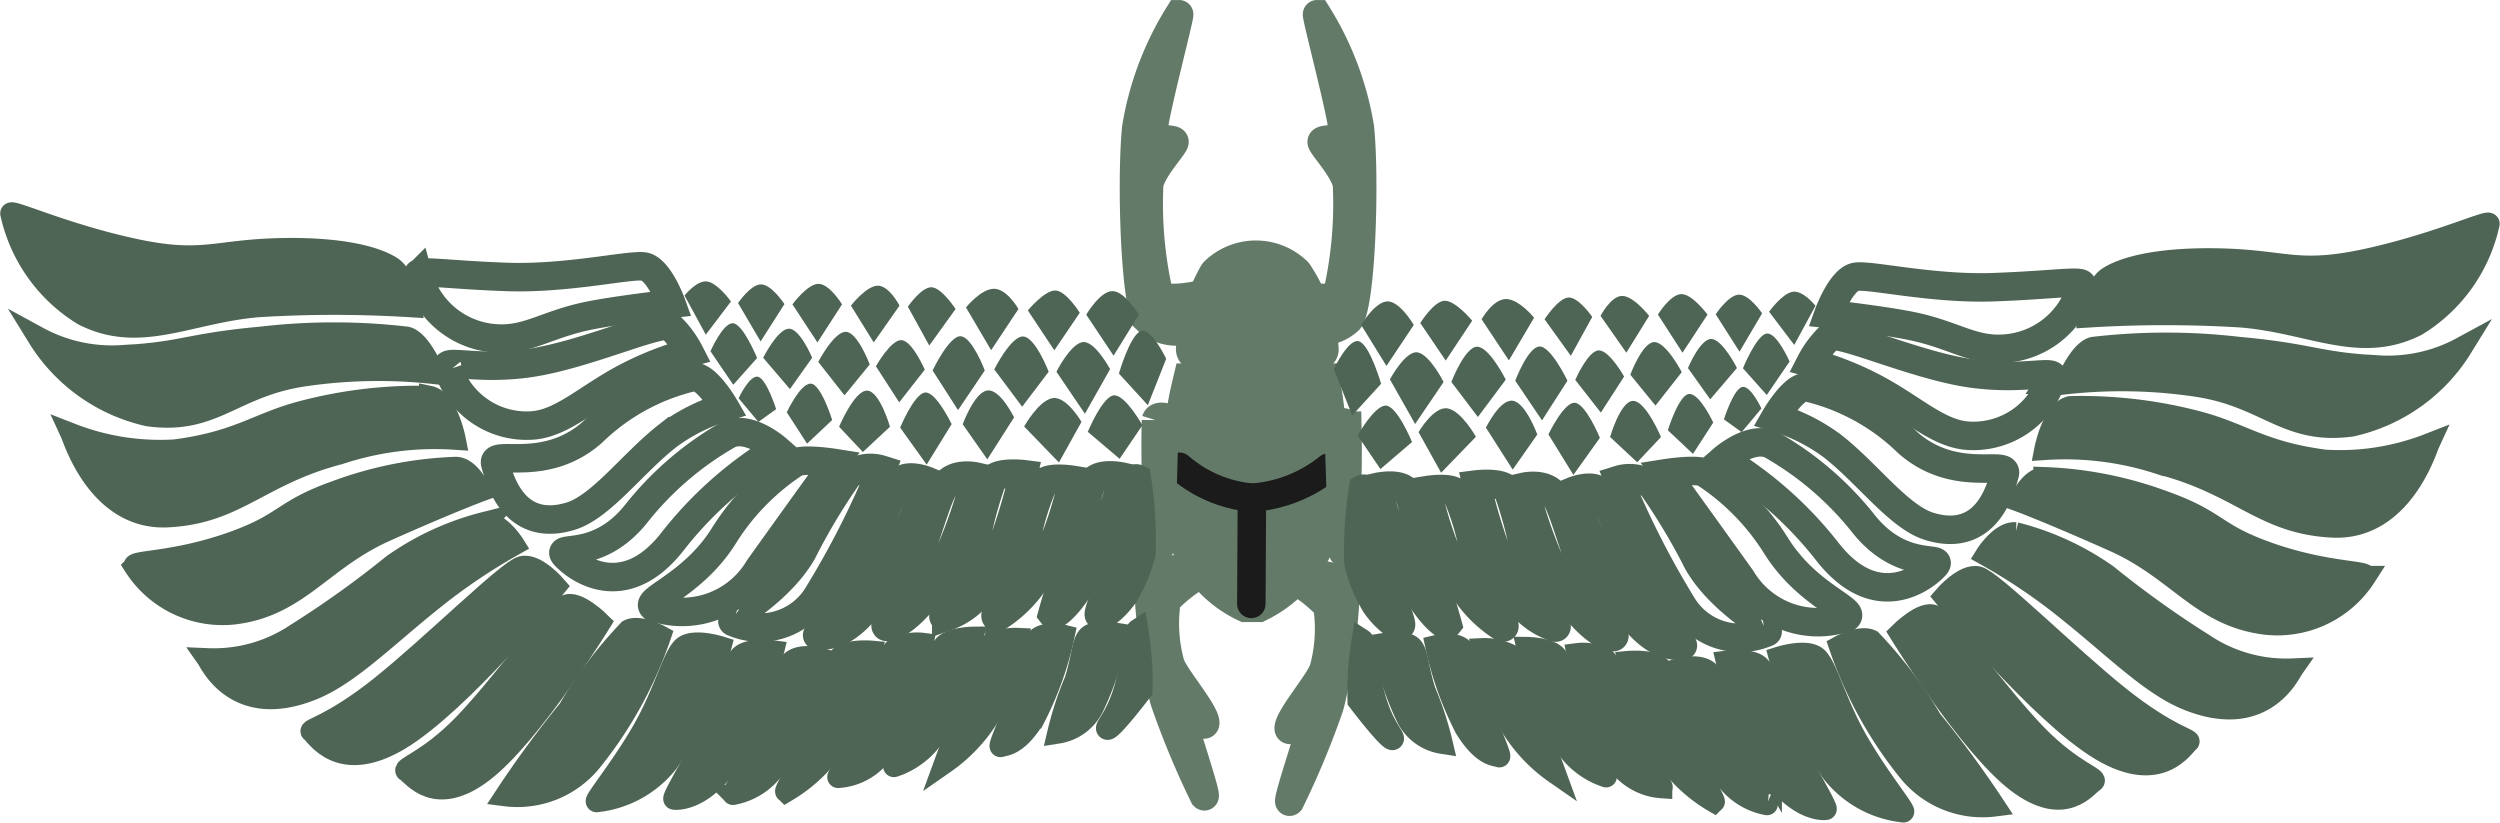 <svg xmlns="http://www.w3.org/2000/svg" width="87.756" height="28.879" viewBox="0 0 87.756 28.879">
  <g id="Beetle_Wing_Fonebox_twitter_video" data-name="Beetle Wing Fonebox twitter video" transform="translate(0.382 0.5)">
    <g id="Black_Beetle" data-name="Black Beetle" transform="translate(38.976 0)">
      <path id="Path_7" data-name="Path 7" d="M22.448,54.921h1.038l.82,1.338h.662l.758-1.338h1.138a13.8,13.8,0,0,1,0,4.94A4.152,4.152,0,0,1,24.7,62.5h-.389a3.913,3.913,0,0,1-2.113-2.638A13.463,13.463,0,0,1,22.448,54.921Z" transform="translate(-19.915 -41.915)" fill="#637a69" stroke="#637a69" stroke-width="1.5"/>
      <path id="Path_10" data-name="Path 10" d="M37.222,57.5" transform="translate(-30.033 -43.192)" fill="none" stroke="#637a69" stroke-width="1"/>
      <path id="Path_25" data-name="Path 25" d="M0,5" transform="translate(0 14.524)" fill="none" stroke="#637a69" stroke-width="1.5"/>
      <path id="Path_23" data-name="Path 23" d="M7.781,20.249a4.5,4.5,0,0,0,2.558,1.085,4.833,4.833,0,0,0,2.684-1.058" transform="translate(-5.741 -4.364)" fill="none" stroke="#1c1b1b" stroke-linecap="round" stroke-width="1"/>
      <path id="Path_24" data-name="Path 24" d="M15.583,22.114l-.02,3.728" transform="translate(-10.996 -5.144)" fill="none" stroke="#1c1b1b" stroke-linecap="round" stroke-width="1"/>
      <path id="Path_26" data-name="Path 26" d="M9.723,10.969A6.192,6.192,0,0,1,10.5,8.414a1.843,1.843,0,0,1,2.559,0,5.353,5.353,0,0,1,.877,2.555H12.375l-.609,1.117L11.1,10.969Z" transform="translate(-7.053 0.794)" fill="#637a69" stroke="#637a69" stroke-linejoin="round" stroke-width="1.5"/>
      <g id="Right_Legs" data-name="Right Legs" transform="translate(5.88 14.324)">
        <path id="Path_111" data-name="Path 111" d="M-52.972,60.718c.036,0,1.216-.051,1.483.332s-.3,3.847-.5,4.389A29.525,29.525,0,0,1-53.35,68.7c-.2.2.872-2.857.81-3s-.948.818-.846.367,1.107-1.609,1.223-2.024a5.332,5.332,0,0,0,.127-2.2,5.2,5.2,0,0,0-1.2-.934Z" transform="translate(53.393 -55.391)" fill="#637a69" stroke="#637a69" stroke-width="1"/>
        <path id="Path_112" data-name="Path 112" d="M-49.558,51.787s.712-.415.81-.1a41.622,41.622,0,0,1-.142,4.453c-.056.148-.107-3.527-.16-3.942A.5.5,0,0,0-49.558,51.787Z" transform="translate(50.804 -51.571)" fill="#637a69" stroke="#637a69" stroke-width="1"/>
      </g>
      <g id="Left_Legs" data-name="Left Legs" transform="translate(0.975 14.135)">
        <path id="Path_111-2" data-name="Path 111" d="M-51.84,60.718c-.036,0-1.216-.051-1.483.332s.3,3.847.5,4.389A29.525,29.525,0,0,0-51.463,68.7c.2.2-.872-2.857-.81-3s.948.818.846.367-1.107-1.609-1.223-2.024a5.332,5.332,0,0,1-.127-2.2,5.2,5.2,0,0,1,1.2-.934Z" transform="translate(53.393 -55.391)" fill="#637a69" stroke="#637a69" stroke-width="1"/>
        <path id="Path_112-2" data-name="Path 112" d="M-48.72,51.787s-.712-.415-.81-.1a41.624,41.624,0,0,0,.142,4.453c.056.148.107-3.527.16-3.942A.5.5,0,0,1-48.72,51.787Z" transform="translate(49.773 -51.571)" fill="#637a69" stroke="#637a69" stroke-width="1"/>
      </g>
      <path id="Path_113" data-name="Path 113" d="M-53.356,36.759s1.486.386,1.7,0a14.218,14.218,0,0,0,.332-3.822c-.117-.561-.893-1.347-.887-1.488s.707.013.731-.405-.973-4.166-.89-4.07a10.78,10.78,0,0,1,1.5,3.984c.184,1.829.051,6.188-.382,6.744a1.479,1.479,0,0,1-1.6.286C-52.906,37.846-53.356,36.759-53.356,36.759Z" transform="translate(59.248 -26.972)" fill="#637a69" stroke="#637a69" stroke-width="1"/>
      <path id="Path_114" data-name="Path 114" d="M-50.783,36.759s-1.486.386-1.7,0a14.218,14.218,0,0,1-.332-3.822c.117-.561.893-1.347.887-1.488s-.707.013-.731-.405.973-4.166.89-4.07a10.78,10.78,0,0,0-1.5,3.984c-.184,1.829-.051,6.188.382,6.744a1.479,1.479,0,0,0,1.6.286C-51.233,37.846-50.783,36.759-50.783,36.759Z" transform="translate(53.797 -26.972)" fill="#637a69" stroke="#637a69" stroke-width="1"/>
    </g>
    <g id="Right_Bottom_Wing" data-name="Right Bottom Wing" transform="translate(47.293 7.337)">
      <path id="Path_93" data-name="Path 93" d="M-46.191,64.68a11.148,11.148,0,0,0-.147,2.144s1.064,1.4,1.208,1.354-.324-.383-.634-1.524S-46.058,64.766-46.191,64.68Z" transform="translate(46.338 -50.059)" fill="#4e6454" stroke="#4e6454" stroke-width="0.75"/>
      <path id="Path_94" data-name="Path 94" d="M-43.694,64.9s.758-.123,1,.076.215.723.487,1.575a11.4,11.4,0,0,1,.6,1.835,1.671,1.671,0,0,1-1.225-.879A10.52,10.52,0,0,1-43.694,64.9Z" transform="translate(44.553 -50.135)" fill="#4e6454" stroke="#4e6454" stroke-width="0.75"/>
      <path id="Path_95" data-name="Path 95" d="M-37.937,65.011s.748-.183.99.176.255,1.119.637,2.1.7,1.669.59,1.615-.555.02-1.185-1A11.6,11.6,0,0,1-37.937,65.011Z" transform="translate(40.665 -50.179)" fill="#4e6454" stroke="#4e6454" stroke-width="0.75"/>
      <path id="Path_96" data-name="Path 96" d="M-32.947,65.226a2.012,2.012,0,0,1,.934.184,17.588,17.588,0,0,1,.784,2.169,21.378,21.378,0,0,1,.854,2.015,5.539,5.539,0,0,1-1.606-1.728A9.4,9.4,0,0,1-32.947,65.226Z" transform="translate(37.296 -50.288)" fill="#4e6454" stroke="#4e6454" stroke-width="0.75"/>
      <path id="Path_97" data-name="Path 97" d="M-28.075,65.152s.769.009,1.022.3.226,1.1.663,2.157,1.156,2.1,1.086,2.075a2.756,2.756,0,0,1-1.58-1.342A14.091,14.091,0,0,1-28.075,65.152Z" transform="translate(34.006 -50.257)" fill="#4e6454" stroke="#4e6454" stroke-width="0.75"/>
      <path id="Path_98" data-name="Path 98" d="M-22.674,65.518a1.628,1.628,0,0,1,.98.179c.3.253.273,1.153.74,2.318s1.4,2.244,1.246,2.2a2.075,2.075,0,0,1-1.718-1.149A12.986,12.986,0,0,1-22.674,65.518Z" transform="translate(30.359 -50.406)" fill="#4e6454" stroke="#4e6454" stroke-width="0.75"/>
      <path id="Path_99" data-name="Path 99" d="M-17.176,65.989s.88-.082,1.154.227.236.971.7,2.172,1.268,2.568,1.166,2.522a5.367,5.367,0,0,1-1.869-1.833A10.377,10.377,0,0,1-17.176,65.989Z" transform="translate(26.646 -50.602)" fill="#4e6454" stroke="#4e6454" stroke-width="0.75"/>
      <path id="Path_100" data-name="Path 100" d="M-11.662,66.387s.762-.222,1.09.151.267,1.079.756,2.28,1.36,2.381,1.237,2.33a2.31,2.31,0,0,1-1.635-1.229A15.762,15.762,0,0,1-11.662,66.387Z" transform="translate(22.923 -50.745)" fill="#4e6454" stroke="#4e6454" stroke-width="0.75"/>
      <path id="Path_101" data-name="Path 101" d="M-6.524,65.961s.855-.113,1.149.172.29.946.925,2.27,1.515,2.736,1.414,2.754-.991.05-1.917-1.275A15.031,15.031,0,0,1-6.524,65.961Z" transform="translate(19.453 -50.585)" fill="#4e6454" stroke="#4e6454" stroke-width="0.75"/>
      <path id="Path_102" data-name="Path 102" d="M-.822,65.634s.944-.3,1.309,0,.663,1.6,1.442,2.953S3.7,71.119,3.522,71.06a3.686,3.686,0,0,1-2.484-1.373A12.835,12.835,0,0,1-.822,65.634Z" transform="translate(15.603 -50.402)" fill="#4e6454" stroke="#4e6454" stroke-width="0.75"/>
      <path id="Path_103" data-name="Path 103" d="M5.7,64.886s.73-.4,1.113-.208a15.276,15.276,0,0,1,2.11,2.793,37.155,37.155,0,0,1,2.216,3.017,3.345,3.345,0,0,1-3-1.189A14.391,14.391,0,0,1,5.7,64.886Z" transform="translate(11.198 -50.037)" fill="#4e6454" stroke="#4e6454" stroke-width="0.75"/>
      <path id="Path_104" data-name="Path 104" d="M12.2,63.82s.83-.827,1.223-.6,2.318,2.885,3.593,4.19,2.2,1.5,1.976,1.628-.994,1.3-2.687,0S12.2,63.82,12.2,63.82Z" transform="translate(6.812 -49.434)" fill="#4e6454" stroke="#4e6454" stroke-width="0.75"/>
      <path id="Path_105" data-name="Path 105" d="M17,61.573s.694-.809,1.192-.685,3.174,2.783,4.939,4.194,2.594,1.507,2.443,1.6-.954,1.546-3.081.276S17,61.573,17,61.573Z" transform="translate(3.571 -48.471)" fill="#4e6454" stroke="#4e6454" stroke-width="0.75"/>
      <path id="Path_106" data-name="Path 106" d="M21.508,59.016s.511-.821,1.043-.78a9.711,9.711,0,0,1,3.217,1.481,34.742,34.742,0,0,0,3.377,2.417,5.189,5.189,0,0,0,3.13.884c-.11.157-1.021,2.165-3.71,1.065-1.28-.523-2.56-1.827-4.172-3.115A20.484,20.484,0,0,0,21.508,59.016Z" transform="translate(0.525 -47.368)" fill="#4e6454" stroke="#4e6454" stroke-width="0.75"/>
      <path id="Path_107" data-name="Path 107" d="M25.157,55.74s.347-.809.856-.83a13.446,13.446,0,0,1,4.2.83c1.968.7,1.734,1.134,3.753,1.834s3.464.6,3.333.806a3.676,3.676,0,0,1-3.536,1.663c-2.245-.29-3.034-1.9-5.3-2.91S25.157,55.74,25.157,55.74Z" transform="translate(-1.939 -45.978)" fill="#4e6454" stroke="#4e6454" stroke-width="0.75"/>
      <path id="Path_108" data-name="Path 108" d="M27.9,52.105s.266-1.363.891-1.494a16,16,0,0,1,4.583.555c1.5.415,2.172,1.04,4.362,1.325a8.568,8.568,0,0,0,3.638-.572c-.1.217-.961,3.035-3.391,2.91s-3.2-1.467-6.029-2.209A10.668,10.668,0,0,0,27.9,52.105Z" transform="translate(-3.792 -44.169)" fill="#4e6454" stroke="#4e6454" stroke-width="0.75"/>
      <path id="Path_109" data-name="Path 109" d="M30.157,48.233s.462-1.143.959-1.268a22.016,22.016,0,0,1,5.116,0c2.584.236,2.737.539,4.861.647a5.427,5.427,0,0,0,2.964-.647,6.093,6.093,0,0,1-3.866,2.751c-2.31.317-2.958-1.028-5.467-1.4A17.889,17.889,0,0,0,30.157,48.233Z" transform="translate(-5.315 -42.603)" fill="#4e6454" stroke="#4e6454" stroke-width="0.75"/>
      <path id="Path_110" data-name="Path 110" d="M32.7,42.856s.205-1.06.639-1.365,1.59-.713,3.923-.664,2.742.549,5.23,0,4.325-1.43,4.235-1.224A5.567,5.567,0,0,1,44.2,43.151c-2,1.025-3.723-.1-6.179-.295A43.421,43.421,0,0,0,32.7,42.856Z" transform="translate(-7.036 -39.572)" fill="#4e6454" stroke="#4e6454" stroke-width="0.75"/>
    </g>
    <g id="Right_Middle_wings" data-name="Right Middle wings" transform="translate(47.306 9.209)">
      <path id="Path_81" data-name="Path 81" d="M-46.135,55.575A13.874,13.874,0,0,0-46.3,58.2a5.411,5.411,0,0,0,.6,1.438c.374.539.852.846.893.719s-.478-1.3-.812-2.484S-45.963,55.493-46.135,55.575Z" transform="translate(46.297 -48.126)" fill="none" stroke="#4e6454" stroke-width="1"/>
      <path id="Path_82" data-name="Path 82" d="M-44.266,55.434s.868-.2,1.076.218.228.983.568,2.147a22.927,22.927,0,0,1,.827,2.457c-.1.127-.759-.464-1.36-1.647A19.54,19.54,0,0,1-44.266,55.434Z" transform="translate(44.925 -48.049)" fill="none" stroke="#4e6454" stroke-width="1"/>
      <path id="Path_83" data-name="Path 83" d="M-38.875,55.629s.787-.128,1.005.082a9.227,9.227,0,0,1,.644,2.12c.354,1.2,1.438,2.918.929,2.575a4.386,4.386,0,0,1-1.622-1.926A13.245,13.245,0,0,1-38.875,55.629Z" transform="translate(41.285 -48.134)" fill="none" stroke="#4e6454" stroke-width="1"/>
      <path id="Path_84" data-name="Path 84" d="M-33.547,55.3s.854-.107,1.085.176a14.668,14.668,0,0,1,.627,2.33c.358,1.223,1.429,2.705,1,2.5a2.591,2.591,0,0,1-1.582-1.561A19.884,19.884,0,0,1-33.547,55.3Z" transform="translate(37.688 -48.004)" fill="none" stroke="#4e6454" stroke-width="1"/>
      <path id="Path_85" data-name="Path 85" d="M-28.375,55.432s.715-.163,1.042.272.665,1.883,1.181,3.075,1.067,1.865.913,1.93-.994-.327-1.777-1.646A16.906,16.906,0,0,1-28.375,55.432Z" transform="translate(34.195 -48.056)" fill="none" stroke="#4e6454" stroke-width="1"/>
      <path id="Path_86" data-name="Path 86" d="M-23.117,55.634s.72-.3,1,.059.83,2.134,1.537,3.477,1.484,1.916,1.29,1.9-.969.115-1.936-1.281A21.238,21.238,0,0,1-23.117,55.634Z" transform="translate(30.645 -48.105)" fill="none" stroke="#4e6454" stroke-width="1"/>
      <path id="Path_87" data-name="Path 87" d="M-18.2,55a1.3,1.3,0,0,1,1.168.2,21.524,21.524,0,0,1,1.616,2.7c.91,1.561,2.757,2.366,2.408,2.46a2.377,2.377,0,0,1-2.968-.982A30.672,30.672,0,0,1-18.2,55Z" transform="translate(27.327 -47.865)" fill="none" stroke="#4e6454" stroke-width="1"/>
      <path id="Path_88" data-name="Path 88" d="M-13.1,54.583s1.142-.181,1.382,0A8.327,8.327,0,0,1-9.2,57.167c1.092,1.719,2.775,2.2,2.463,2.474a3.128,3.128,0,0,1-3.709-1.365C-11.816,56.364-13.1,54.583-13.1,54.583Z" transform="translate(23.882 -47.68)" fill="none" stroke="#4e6454" stroke-width="1"/>
      <path id="Path_89" data-name="Path 89" d="M-6.891,53.372s.977-.855,1.689-.512a11.186,11.186,0,0,1,3.259,2.8C-.579,57.35.923,56.7.545,57.116s-2.051,1.695-3.766-.489A13.5,13.5,0,0,0-6.891,53.372Z" transform="translate(19.688 -46.96)" fill="none" stroke="#4e6454" stroke-width="1"/>
      <path id="Path_90" data-name="Path 90" d="M-1.25,50.515s.646-1.12,1.1-1.058a7.515,7.515,0,0,1,3.542,1.937c1.664,1.476,3.559.584,3.413,1.107s-.636,2.443-2.633,1.845C3.093,54.023,2,52.492.752,51.518A6.478,6.478,0,0,0-1.25,50.515Z" transform="translate(15.879 -45.572)" fill="none" stroke="#4e6454" stroke-width="1"/>
      <path id="Path_91" data-name="Path 91" d="M2.547,47.311a3.492,3.492,0,0,1,.674-.91c.317-.233,2.95.979,4.909,1.273s3.175-.212,2.886.234a2.9,2.9,0,0,1-2.886,1.965c-1.1-.043-2.008-1-3.442-1.734A10.931,10.931,0,0,0,2.547,47.311Z" transform="translate(13.315 -44.284)" fill="none" stroke="#4e6454" stroke-width="1"/>
      <path id="Path_92" data-name="Path 92" d="M4.5,44.1s.446-1.236.972-1.309,2.7.443,4.822.367,3.184-.267,3.1-.067a3.023,3.023,0,0,1-2.669,2.22c-1.168.1-1.8-.482-3.322-.792C6.361,44.307,4.5,44.1,4.5,44.1Z" transform="translate(11.996 -42.786)" fill="none" stroke="#4e6454" stroke-linecap="round" stroke-width="1"/>
    </g>
    <g id="Right_Top_Wing" data-name="Right Top Wing" transform="translate(46.439 9.737)">
      <path id="Path_35" data-name="Path 35" d="M-45.425,50.419c-.4.027-.971,1.049-.971,1.049l.8,1.18,1.109-.95S-45.021,50.392-45.425,50.419Z" transform="translate(47.231 -46.419)" fill="#4e6454"/>
      <path id="Path_36" data-name="Path 36" d="M-42.906,48.158s.556-1.041.984-.946.9,1.037.9,1.037l-1,1.474Z" transform="translate(44.875 -45.077)" fill="#4e6454"/>
      <path id="Path_37" data-name="Path 37" d="M-39.812,51.418s.537-.927,1.025-.832.988.995.988.995l-1.221,1.262Z" transform="translate(42.786 -46.486)" fill="#4e6454"/>
      <path id="Path_38" data-name="Path 38" d="M-32.533,51.067c.02-.024.489-1,.941-.942s.864,1.185.864,1.185l-.864,1.233Z" transform="translate(37.87 -46.295)" fill="#4e6454"/>
      <path id="Path_39" data-name="Path 39" d="M-36.266,48.109s.472-1.227.9-1.237,1.01,1.156,1.01,1.156l-.979,1.31Z" transform="translate(40.391 -44.938)" fill="#4e6454"/>
      <path id="Path_40" data-name="Path 40" d="M-29.359,48.057s.433-1.157.837-1.2.995,1.2.995,1.2l-.893,1.392Z" transform="translate(35.727 -44.93)" fill="#4e6454"/>
      <path id="Path_41" data-name="Path 41" d="M-25.775,51.359s.559-1.17.943-1.108.864,1.23.864,1.23l-.93,1.3Z" transform="translate(33.307 -46.348)" fill="#4e6454"/>
      <path id="Path_42" data-name="Path 42" d="M-19.109,51.4s.362-1.268.808-1.268.978,1.268.978,1.268l-.835.887Z" transform="translate(28.806 -46.297)" fill="#4e6454"/>
      <path id="Path_43" data-name="Path 43" d="M-12.865,50.993s.394-1.288.763-1.277.83,1.006.83,1.006l-.712,1.1Z" transform="translate(24.59 -46.126)" fill="#4e6454"/>
      <path id="Path_44" data-name="Path 44" d="M-6.807,50.432s.323-1.027.623-1.133.694.75.694.75l-.694.83Z" transform="translate(20.499 -45.947)" fill="#4e6454"/>
      <path id="Path_45" data-name="Path 45" d="M-10.7,47.422s.438-1.051.832-1.019.888,1.019.888,1.019l-.939,1.1Z" transform="translate(23.13 -44.741)" fill="#4e6454"/>
      <path id="Path_46" data-name="Path 46" d="M-4.75,47.294s.482-1.178.837-1.219.8.983.8.983l-.8,1.175Z" transform="translate(19.11 -44.604)" fill="#4e6454"/>
      <path id="Path_47" data-name="Path 47" d="M-2.016,44.256s.45-.635.822-.7.807.491.807.491l-.746,1.374Z" transform="translate(17.294 -43.55)" fill="#4e6454"/>
      <path id="Path_48" data-name="Path 48" d="M-7.7,44.423s.444-.678.812-.691.817.655.817.655l-.792,1.347Z" transform="translate(21.104 -43.626)" fill="#4e6454"/>
      <path id="Path_49" data-name="Path 49" d="M-13.938,44.536s.426-.7.812-.719.929.719.929.719l-.878,1.337Z" transform="translate(25.314 -43.73)" fill="#4e6454"/>
      <path id="Path_50" data-name="Path 50" d="M-16.922,47.737s.425-1.146.842-1.146.964,1.055.964,1.055l-.923,1.174Z" transform="translate(27.329 -44.82)" fill="#4e6454"/>
      <path id="Path_51" data-name="Path 51" d="M-20.078,44.452s.368-.714.771-.7.934.7.934.7l-.8,1.292Z" transform="translate(29.44 -43.601)" fill="#4e6454"/>
      <path id="Path_52" data-name="Path 52" d="M-26.2,44.785s.495-.764.852-.764.822.682.822.682l-.751,1.365Z" transform="translate(33.596 -43.815)" fill="#4e6454"/>
      <path id="Path_53" data-name="Path 53" d="M-33,44.869s.4-.71.858-.71.984.655.984.655l-.883,1.5Z" transform="translate(38.186 -43.899)" fill="#4e6454"/>
      <path id="Path_54" data-name="Path 54" d="M-22.875,48.128s.447-1.026.822-1.037.893.919.893.919l-.817,1.265Z" transform="translate(31.349 -45.029)" fill="#4e6454"/>
      <path id="Path_55" data-name="Path 55" d="M-39.615,45s.482-.782.863-.782.959.7.959.7l-.929,1.4Z" transform="translate(42.649 -43.898)" fill="#4e6454"/>
      <path id="Path_56" data-name="Path 56" d="M-46.016,45.128l.888,1.438.959-1.438s-.481-.828-.918-.828S-46.016,45.128-46.016,45.128Z" transform="translate(46.975 -43.958)" fill="#4e6454"/>
      <path id="Path_57" data-name="Path 57" d="M-48.969,47.511s.548-1.163.921-.959.738,1.478.738,1.478l-1.015,1.11Z" transform="translate(48.969 -44.794)" fill="#4e6454"/>
    </g>
    <g id="Left_Bottom_Wing" data-name="Left Bottom Wing" transform="translate(0 6.977)">
      <path id="Path_93-2" data-name="Path 93" d="M-45.251,64.68a11.148,11.148,0,0,1,.147,2.144s-1.064,1.4-1.208,1.354.324-.383.634-1.524S-45.384,64.766-45.251,64.68Z" transform="translate(84.803 -50.059)" fill="#4e6454" stroke="#4e6454" stroke-width="0.75"/>
      <path id="Path_94-2" data-name="Path 94" d="M-41.587,64.9s-.758-.123-1,.076-.215.723-.487,1.575a11.406,11.406,0,0,0-.6,1.835,1.671,1.671,0,0,0,1.225-.879A10.519,10.519,0,0,0-41.587,64.9Z" transform="translate(80.428 -50.135)" fill="#4e6454" stroke="#4e6454" stroke-width="0.75"/>
      <path id="Path_95-2" data-name="Path 95" d="M-35.7,65.011s-.748-.183-.99.176-.255,1.119-.637,2.1-.7,1.669-.59,1.615.555.02,1.185-1A11.6,11.6,0,0,0-35.7,65.011Z" transform="translate(72.667 -50.179)" fill="#4e6454" stroke="#4e6454" stroke-width="0.75"/>
      <path id="Path_96-2" data-name="Path 96" d="M-30.365,65.226a2.012,2.012,0,0,0-.934.184,17.589,17.589,0,0,0-.784,2.169,21.378,21.378,0,0,0-.854,2.015,5.539,5.539,0,0,0,1.606-1.728A9.4,9.4,0,0,0-30.365,65.226Z" transform="translate(65.716 -50.288)" fill="#4e6454" stroke="#4e6454" stroke-width="0.75"/>
      <path id="Path_97-2" data-name="Path 97" d="M-25.3,65.152s-.769.009-1.022.3-.226,1.1-.663,2.157-1.156,2.1-1.086,2.075a2.756,2.756,0,0,0,1.58-1.342A14.091,14.091,0,0,0-25.3,65.152Z" transform="translate(59.069 -50.257)" fill="#4e6454" stroke="#4e6454" stroke-width="0.75"/>
      <path id="Path_98-2" data-name="Path 98" d="M-19.692,65.518a1.628,1.628,0,0,0-.98.179c-.3.253-.273,1.153-.74,2.318s-1.4,2.244-1.246,2.2a2.075,2.075,0,0,0,1.718-1.149A12.986,12.986,0,0,0-19.692,65.518Z" transform="translate(51.707 -50.406)" fill="#4e6454" stroke="#4e6454" stroke-width="0.75"/>
      <path id="Path_99-2" data-name="Path 99" d="M-14.144,65.989s-.88-.082-1.154.227-.236.971-.7,2.172-1.268,2.568-1.166,2.522A5.367,5.367,0,0,0-15.3,69.077,10.377,10.377,0,0,0-14.144,65.989Z" transform="translate(44.373 -50.602)" fill="#4e6454" stroke="#4e6454" stroke-width="0.75"/>
      <path id="Path_100-2" data-name="Path 100" d="M-8.566,66.387s-.762-.222-1.09.151-.267,1.079-.756,2.28-1.36,2.381-1.237,2.33a2.31,2.31,0,0,0,1.635-1.229A15.762,15.762,0,0,0-8.566,66.387Z" transform="translate(37.004 -50.745)" fill="#4e6454" stroke="#4e6454" stroke-width="0.75"/>
      <path id="Path_101-2" data-name="Path 101" d="M-3.028,65.961s-.855-.113-1.149.172-.29.946-.925,2.27-1.515,2.736-1.414,2.754.991.05,1.917-1.275A15.031,15.031,0,0,0-3.028,65.961Z" transform="translate(29.797 -50.585)" fill="#4e6454" stroke="#4e6454" stroke-width="0.75"/>
      <path id="Path_102-2" data-name="Path 102" d="M3.544,65.634s-.944-.3-1.309,0-.663,1.6-1.442,2.953S-.984,71.119-.8,71.06a3.686,3.686,0,0,0,2.484-1.373A12.835,12.835,0,0,0,3.544,65.634Z" transform="translate(21.375 -50.402)" fill="#4e6454" stroke="#4e6454" stroke-width="0.75"/>
      <path id="Path_103-2" data-name="Path 103" d="M11.152,64.886s-.73-.4-1.113-.208a15.276,15.276,0,0,0-2.11,2.793,37.156,37.156,0,0,0-2.216,3.017,3.345,3.345,0,0,0,3-1.189A14.391,14.391,0,0,0,11.152,64.886Z" transform="translate(11.648 -50.037)" fill="#4e6454" stroke="#4e6454" stroke-width="0.75"/>
      <path id="Path_104-2" data-name="Path 104" d="M19.023,63.82s-.83-.827-1.223-.6-2.318,2.885-3.593,4.19-2.2,1.5-1.976,1.628.994,1.3,2.687,0S19.023,63.82,19.023,63.82Z" transform="translate(1.667 -49.434)" fill="#4e6454" stroke="#4e6454" stroke-width="0.75"/>
      <path id="Path_105-2" data-name="Path 105" d="M25.589,61.573s-.694-.809-1.192-.685-3.174,2.783-4.939,4.194-2.594,1.507-2.443,1.6.954,1.546,3.081.276S25.589,61.573,25.589,61.573Z" transform="translate(-6.458 -48.471)" fill="#4e6454" stroke="#4e6454" stroke-width="0.75"/>
      <path id="Path_106-2" data-name="Path 106" d="M32.285,59.016s-.511-.821-1.043-.78a9.711,9.711,0,0,0-3.217,1.481,34.742,34.742,0,0,1-3.377,2.417,5.189,5.189,0,0,1-3.13.884c.11.157,1.021,2.165,3.71,1.065,1.28-.523,2.56-1.827,4.172-3.115A20.484,20.484,0,0,1,32.285,59.016Z" transform="translate(-14.619 -47.368)" fill="#4e6454" stroke="#4e6454" stroke-width="0.75"/>
      <path id="Path_107-2" data-name="Path 107" d="M37.313,55.74s-.347-.809-.856-.83a13.446,13.446,0,0,0-4.2.83c-1.968.7-1.734,1.134-3.753,1.834s-3.464.6-3.333.806A3.676,3.676,0,0,0,28.7,60.043c2.245-.29,3.034-1.9,5.3-2.91S37.313,55.74,37.313,55.74Z" transform="translate(-20.832 -45.978)" fill="#4e6454" stroke="#4e6454" stroke-width="0.75"/>
      <path id="Path_108-2" data-name="Path 108" d="M41.38,52.105s-.266-1.363-.891-1.494a16,16,0,0,0-4.583.555c-1.5.415-2.172,1.04-4.362,1.325a8.568,8.568,0,0,1-3.638-.572c.1.217.961,3.035,3.391,2.91s3.2-1.467,6.029-2.209A10.668,10.668,0,0,1,41.38,52.105Z" transform="translate(-25.789 -44.169)" fill="#4e6454" stroke="#4e6454" stroke-width="0.75"/>
      <path id="Path_109-2" data-name="Path 109" d="M44.062,48.233S43.6,47.09,43.1,46.966a22.016,22.016,0,0,0-5.116,0c-2.584.236-2.737.539-4.861.647a5.427,5.427,0,0,1-2.964-.647,6.093,6.093,0,0,0,3.866,2.751c2.31.317,2.958-1.028,5.467-1.4A17.889,17.889,0,0,1,44.062,48.233Z" transform="translate(-29.204 -42.603)" fill="#4e6454" stroke="#4e6454" stroke-width="0.75"/>
      <path id="Path_110-2" data-name="Path 110" d="M46.735,42.856s-.205-1.06-.639-1.365-1.59-.713-3.923-.664-2.742.549-5.23,0S32.618,39.4,32.708,39.6a5.567,5.567,0,0,0,2.534,3.548c2,1.025,3.723-.1,6.179-.295A43.422,43.422,0,0,1,46.735,42.856Z" transform="translate(-32.704 -39.572)" fill="#4e6454" stroke="#4e6454" stroke-width="0.75"/>
    </g>
    <g id="Left_Middle_wings" data-name="Left Middle wings" transform="translate(14.289 8.849)">
      <path id="Path_81-2" data-name="Path 81" d="M-44.96,55.575A13.874,13.874,0,0,1-44.8,58.2a5.411,5.411,0,0,1-.6,1.438c-.374.539-.852.846-.893.719s.478-1.3.812-2.484S-45.132,55.493-44.96,55.575Z" transform="translate(70.195 -48.126)" fill="none" stroke="#4e6454" stroke-width="1"/>
      <path id="Path_82-2" data-name="Path 82" d="M-41.783,55.434s-.868-.2-1.076.218-.228.983-.568,2.147a22.927,22.927,0,0,0-.827,2.457c.1.127.759-.464,1.36-1.647A19.539,19.539,0,0,0-41.783,55.434Z" transform="translate(66.521 -48.049)" fill="none" stroke="#4e6454" stroke-width="1"/>
      <path id="Path_83-2" data-name="Path 83" d="M-36.164,55.629s-.787-.128-1.005.082a9.227,9.227,0,0,0-.644,2.12c-.354,1.2-1.438,2.918-.929,2.575a4.386,4.386,0,0,0,1.622-1.926A13.244,13.244,0,0,0-36.164,55.629Z" transform="translate(59.151 -48.134)" fill="none" stroke="#4e6454" stroke-width="1"/>
      <path id="Path_84-2" data-name="Path 84" d="M-30.734,55.3s-.855-.107-1.085.176a14.669,14.669,0,0,0-.627,2.33c-.358,1.223-1.429,2.705-1,2.5a2.591,2.591,0,0,0,1.582-1.561A19.884,19.884,0,0,0-30.734,55.3Z" transform="translate(51.991 -48.004)" fill="none" stroke="#4e6454" stroke-width="1"/>
      <path id="Path_85-2" data-name="Path 85" d="M-25.213,55.432s-.715-.163-1.042.272-.665,1.883-1.181,3.075-1.067,1.865-.913,1.93.994-.327,1.777-1.646A16.906,16.906,0,0,0-25.213,55.432Z" transform="translate(44.79 -48.056)" fill="none" stroke="#4e6454" stroke-width="1"/>
      <path id="Path_86-2" data-name="Path 86" d="M-19.263,55.634s-.72-.3-1,.059-.83,2.134-1.537,3.477-1.484,1.916-1.29,1.9.969.115,1.936-1.281A21.238,21.238,0,0,0-19.263,55.634Z" transform="translate(37.133 -48.105)" fill="none" stroke="#4e6454" stroke-width="1"/>
      <path id="Path_87-2" data-name="Path 87" d="M-12.968,55a1.3,1.3,0,0,0-1.168.2,21.524,21.524,0,0,0-1.616,2.7c-.91,1.561-2.757,2.366-2.408,2.46a2.377,2.377,0,0,0,2.968-.982A30.672,30.672,0,0,0-12.968,55Z" transform="translate(29.242 -47.865)" fill="none" stroke="#4e6454" stroke-width="1"/>
      <path id="Path_88-2" data-name="Path 88" d="M-6.7,54.583s-1.142-.181-1.382,0A8.327,8.327,0,0,0-10.6,57.167c-1.092,1.719-2.775,2.2-2.463,2.474a3.128,3.128,0,0,0,3.709-1.365C-7.989,56.364-6.7,54.583-6.7,54.583Z" transform="translate(21.32 -47.68)" fill="none" stroke="#4e6454" stroke-width="1"/>
      <path id="Path_89-2" data-name="Path 89" d="M.6,53.372s-.977-.855-1.689-.512a11.186,11.186,0,0,0-3.259,2.8C-5.707,57.35-7.21,56.7-6.831,57.116s2.051,1.695,3.766-.489A13.5,13.5,0,0,1,.6,53.372Z" transform="translate(11.996 -46.96)" fill="none" stroke="#4e6454" stroke-width="1"/>
      <path id="Path_90-2" data-name="Path 90" d="M6.814,50.515s-.646-1.12-1.1-1.058a7.515,7.515,0,0,0-3.542,1.937c-1.664,1.476-3.559.584-3.413,1.107s.636,2.443,2.633,1.845c1.08-.323,2.177-1.855,3.422-2.829A6.478,6.478,0,0,1,6.814,50.515Z" transform="translate(3.955 -45.572)" fill="none" stroke="#4e6454" stroke-width="1"/>
      <path id="Path_91-2" data-name="Path 91" d="M11.058,47.311a3.492,3.492,0,0,0-.674-.91c-.317-.233-2.95.979-4.909,1.273s-3.175-.212-2.886.234a2.9,2.9,0,0,0,2.886,1.965c1.1-.043,2.008-1,3.442-1.734A10.931,10.931,0,0,1,11.058,47.311Z" transform="translate(-1.522 -44.284)" fill="none" stroke="#4e6454" stroke-width="1"/>
      <path id="Path_92-2" data-name="Path 92" d="M13.4,44.1s-.446-1.236-.972-1.309-2.7.443-4.822.367-3.184-.267-3.1-.067a3.023,3.023,0,0,0,2.669,2.22c1.168.1,1.8-.482,3.322-.792C11.54,44.307,13.4,44.1,13.4,44.1Z" transform="translate(-4.5 -42.786)" fill="none" stroke="#4e6454" stroke-linecap="round" stroke-width="1"/>
    </g>
    <g id="Left_Top_Wing" data-name="Left Top Wing" transform="translate(23.647 9.377)">
      <path id="Path_35-2" data-name="Path 35" d="M-45.454,50.419c.4.027.971,1.049.971,1.049l-.8,1.18L-46.4,51.7S-45.858,50.392-45.454,50.419Z" transform="translate(60.555 -46.419)" fill="#4e6454"/>
      <path id="Path_36-2" data-name="Path 36" d="M-41.019,48.158s-.556-1.041-.984-.946-.9,1.037-.9,1.037l1,1.474Z" transform="translate(55.957 -45.077)" fill="#4e6454"/>
      <path id="Path_37-2" data-name="Path 37" d="M-37.8,51.418s-.537-.927-1.025-.832-.988.995-.988.995l1.221,1.262Z" transform="translate(51.734 -46.486)" fill="#4e6454"/>
      <path id="Path_38-2" data-name="Path 38" d="M-30.728,51.067c-.02-.024-.489-1-.941-.942s-.864,1.185-.864,1.185l.864,1.233Z" transform="translate(42.297 -46.295)" fill="#4e6454"/>
      <path id="Path_39-2" data-name="Path 39" d="M-34.358,48.109s-.472-1.227-.9-1.237-1.01,1.156-1.01,1.156l.979,1.31Z" transform="translate(47.14 -44.938)" fill="#4e6454"/>
      <path id="Path_40-2" data-name="Path 40" d="M-27.528,48.057s-.433-1.157-.837-1.2-.995,1.2-.995,1.2l.893,1.392Z" transform="translate(38.067 -44.93)" fill="#4e6454"/>
      <path id="Path_41-2" data-name="Path 41" d="M-23.968,51.359s-.559-1.17-.943-1.108-.864,1.23-.864,1.23l.93,1.3Z" transform="translate(33.344 -46.348)" fill="#4e6454"/>
      <path id="Path_42-2" data-name="Path 42" d="M-17.323,51.4s-.362-1.268-.808-1.268-.978,1.268-.978,1.268l.835.887Z" transform="translate(24.534 -46.297)" fill="#4e6454"/>
      <path id="Path_43-2" data-name="Path 43" d="M-11.272,50.993s-.394-1.288-.763-1.277-.83,1.006-.83,1.006l.712,1.1Z" transform="translate(16.454 -46.126)" fill="#4e6454"/>
      <path id="Path_44-2" data-name="Path 44" d="M-5.49,50.432S-5.813,49.4-6.113,49.3s-.694.75-.694.75l.694.83Z" transform="translate(8.705 -45.947)" fill="#4e6454"/>
      <path id="Path_45-2" data-name="Path 45" d="M-8.983,47.422s-.438-1.051-.832-1.019-.888,1.019-.888,1.019l.939,1.1Z" transform="translate(13.463 -44.741)" fill="#4e6454"/>
      <path id="Path_46-2" data-name="Path 46" d="M-3.111,47.294s-.482-1.178-.837-1.219-.8.983-.8.983l.8,1.175Z" transform="translate(5.658 -44.604)" fill="#4e6454"/>
      <path id="Path_47-2" data-name="Path 47" d="M-.387,44.256s-.45-.635-.822-.7-.807.491-.807.491l.746,1.374Z" transform="translate(2.016 -43.55)" fill="#4e6454"/>
      <path id="Path_48-2" data-name="Path 48" d="M-6.074,44.423s-.444-.678-.812-.691-.817.655-.817.655l.792,1.347Z" transform="translate(9.581 -43.626)" fill="#4e6454"/>
      <path id="Path_49-2" data-name="Path 49" d="M-12.2,44.536s-.426-.7-.812-.719-.929.719-.929.719l.878,1.337Z" transform="translate(17.728 -43.73)" fill="#4e6454"/>
      <path id="Path_50-2" data-name="Path 50" d="M-15.115,47.737s-.425-1.146-.842-1.146-.964,1.055-.964,1.055L-16,48.82Z" transform="translate(21.615 -44.82)" fill="#4e6454"/>
      <path id="Path_51-2" data-name="Path 51" d="M-18.373,44.452s-.368-.714-.771-.7-.934.7-.934.7l.8,1.292Z" transform="translate(25.919 -43.601)" fill="#4e6454"/>
      <path id="Path_52-2" data-name="Path 52" d="M-24.529,44.785s-.495-.764-.852-.764-.822.682-.822.682l.751,1.365Z" transform="translate(34.043 -43.815)" fill="#4e6454"/>
      <path id="Path_53-2" data-name="Path 53" d="M-31.158,44.869s-.4-.71-.858-.71-.984.655-.984.655l.883,1.5Z" transform="translate(42.879 -43.899)" fill="#4e6454"/>
      <path id="Path_54-2" data-name="Path 54" d="M-21.16,48.128s-.447-1.026-.822-1.037-.893.919-.893.919l.817,1.265Z" transform="translate(29.593 -45.029)" fill="#4e6454"/>
      <path id="Path_55-2" data-name="Path 55" d="M-37.793,45s-.482-.782-.863-.782-.959.7-.959.7l.929,1.4Z" transform="translate(51.666 -43.898)" fill="#4e6454"/>
      <path id="Path_56-2" data-name="Path 56" d="M-44.169,45.128l-.888,1.438-.959-1.438s.481-.828.918-.828S-44.169,45.128-44.169,45.128Z" transform="translate(60.117 -43.958)" fill="#4e6454"/>
      <path id="Path_57-2" data-name="Path 57" d="M-47.31,47.511s-.548-1.163-.921-.959-.738,1.478-.738,1.478l1.015,1.11Z" transform="translate(64.217 -44.794)" fill="#4e6454"/>
    </g>
  </g>
</svg>
